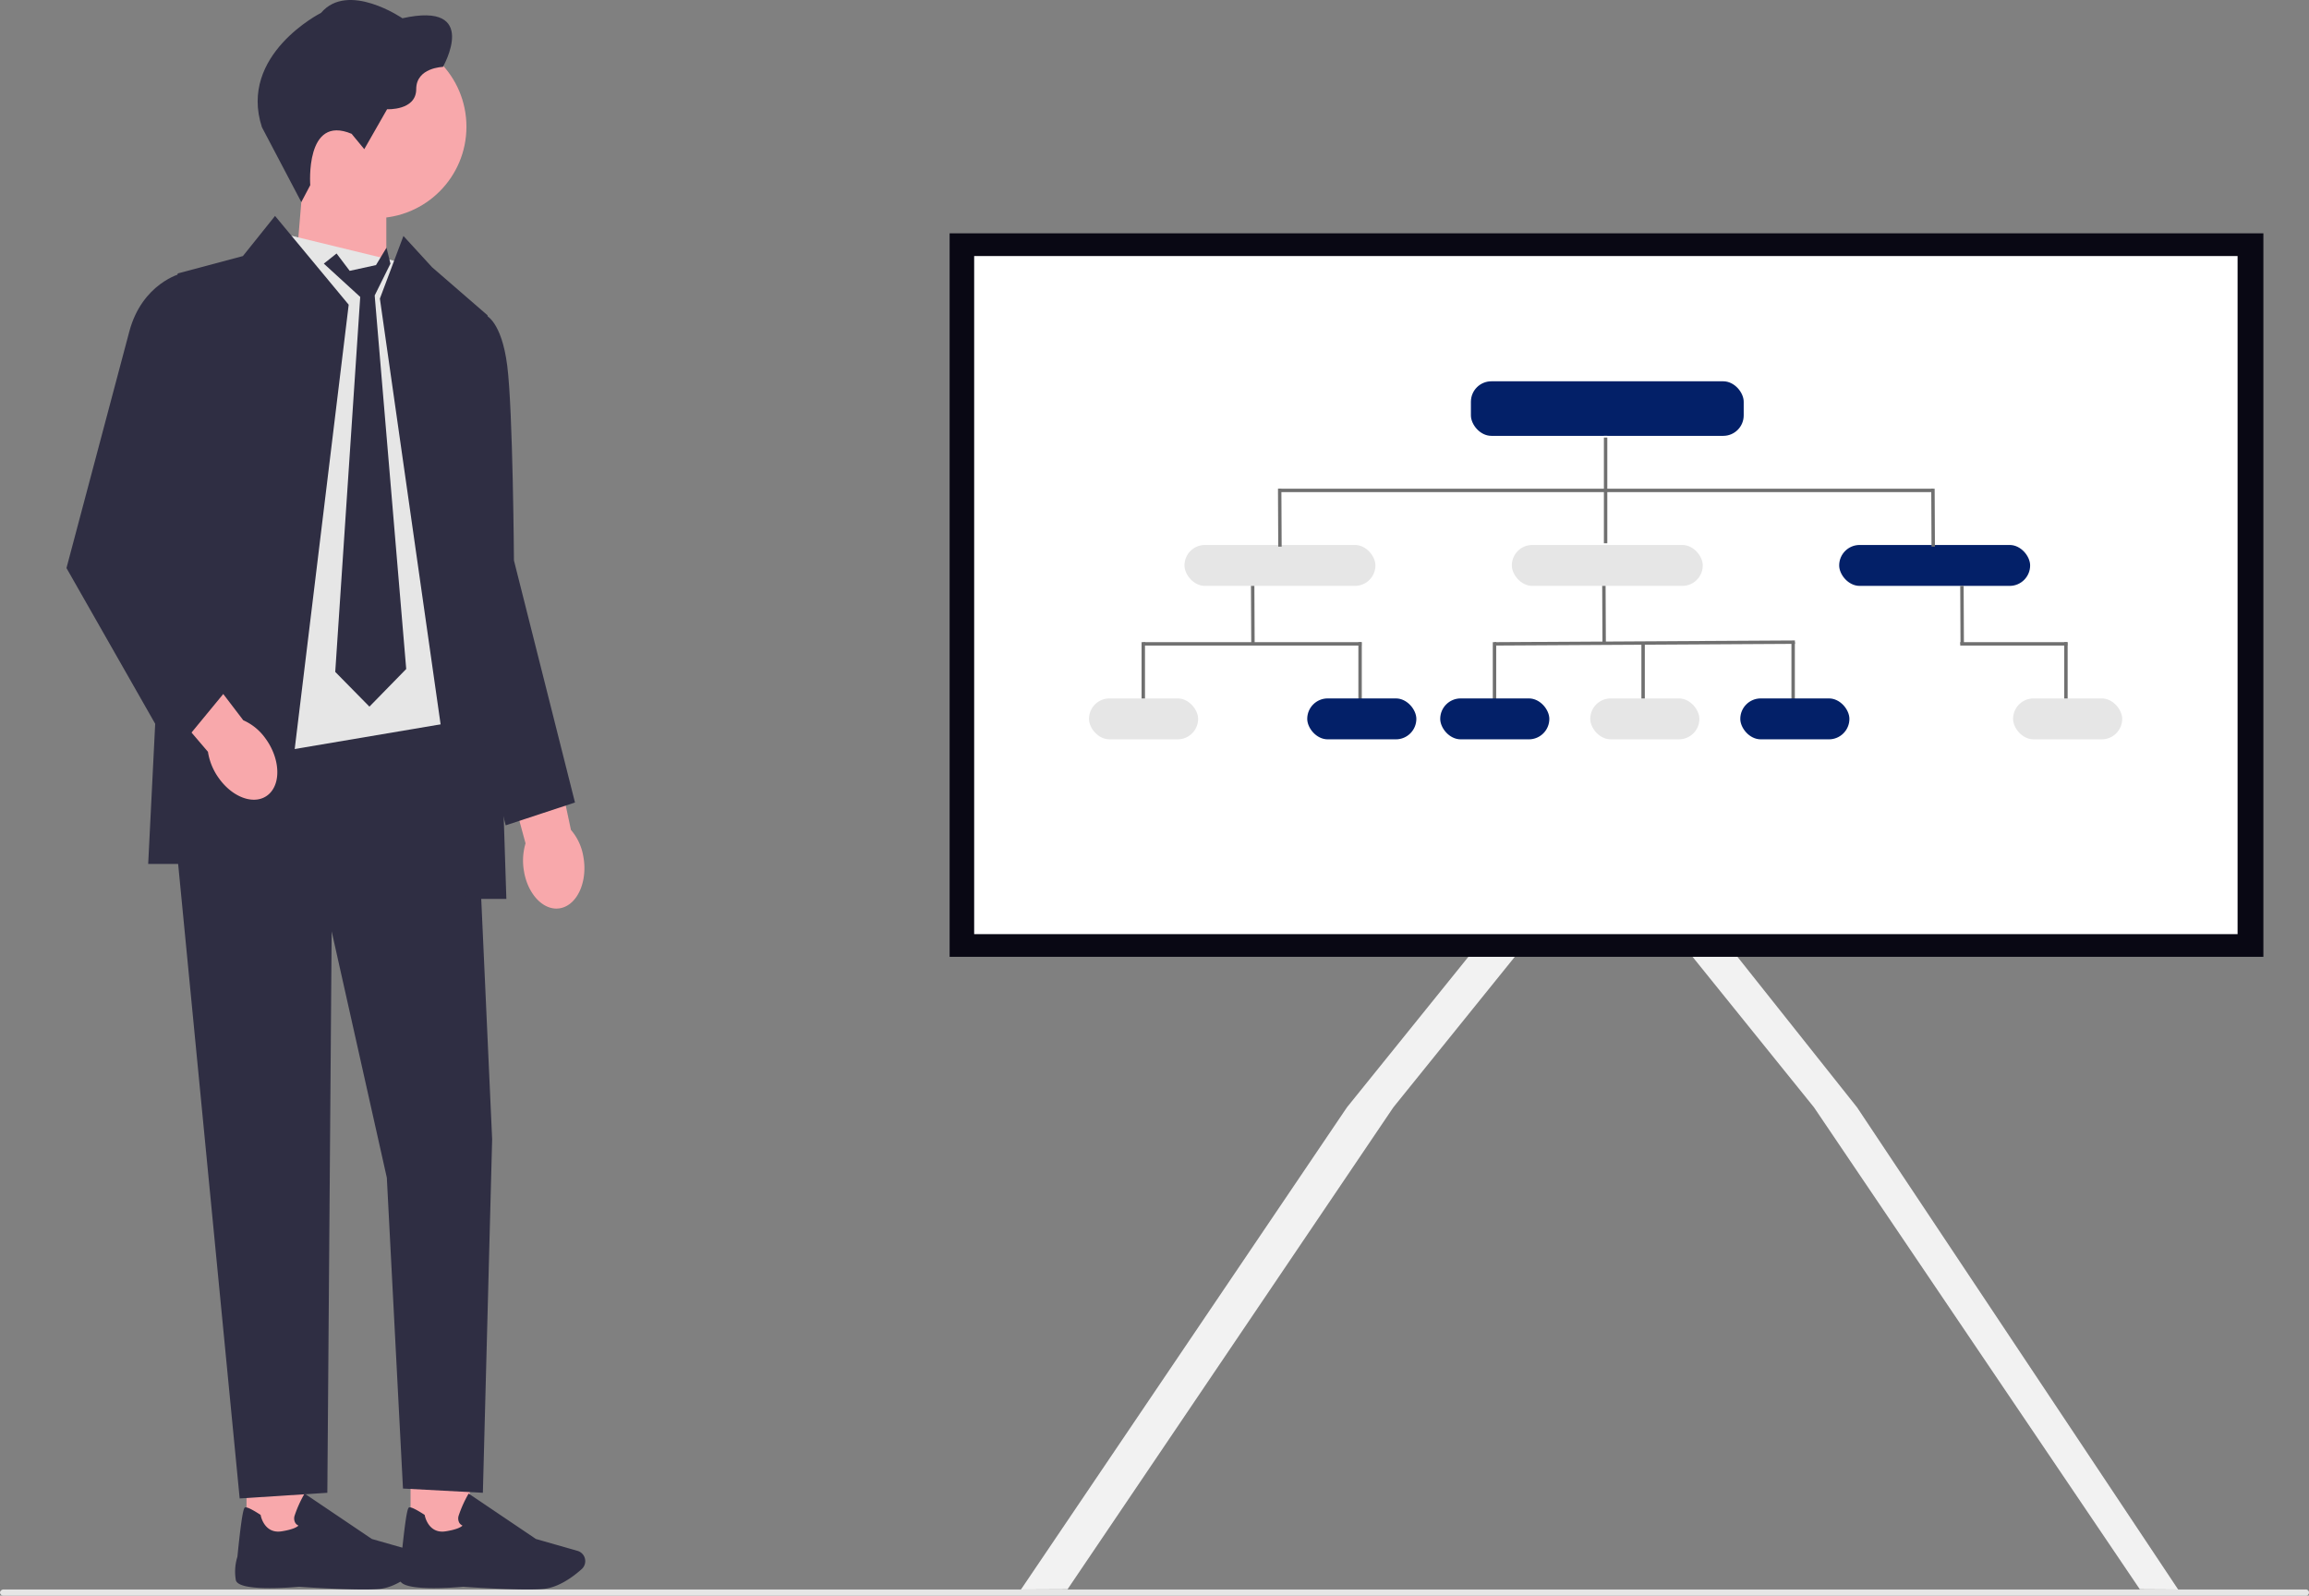 <svg xmlns="http://www.w3.org/2000/svg" width="677.143" height="467.935" viewBox="0 0 677.143 467.935" xmlns:xlink="http://www.w3.org/1999/xlink" role="img" artist="Katerina Limpitsouni" source="https://undraw.co/"><rect x="0" y="0" width="677.143" height="467.935" fill="#808080" stroke="none"/><g transform="translate(-684.638 -283.183)"><path d="M0,624.089a1.012,1.012,0,0,0,1.1.9h674.94a.918.918,0,1,0,0-1.8H1.1A1.017,1.017,0,0,0,0,624.089Z" transform="translate(684.638 126.129)" fill="#e6e6e6"/><path d="M358.106,306.427l-.828,1.032-5.368,6.659-56.31,69.8L200.048,525.256l-13.658.064,95.6-141.4,65.149-80.768,4.766,1.423,5.368,1.6Z" transform="translate(797.659 224.002)" fill="#f2f2f2"/><path d="M581.557,525.32l-11.241-.064L474.757,383.918,419.93,315.949l-6.844-8.49-.836-1.032.836-.25,6.844-2.045,3.29-.982,64.17,80.768Z" transform="translate(741.852 224.002)" fill="#f2f2f2"/><rect width="385.276" height="212.17" transform="translate(963.127 351.607)" fill="#090814"/><rect width="370.511" height="198.859" transform="translate(970.325 358.27)" fill="#fff"/><rect width="80" height="16" rx="6" transform="translate(1116 395)" fill="#032068"/><g transform="translate(1155 411)" fill="#fff" stroke="#707070" stroke-linecap="round" stroke-width="1"><rect width="1" height="32" stroke="none"/><rect x="0.5" y="0.5" height="31" fill="none"/></g><line x2="192" transform="translate(1059.581 427)" fill="none" stroke="#707070" stroke-width="1"/><rect width="56" height="12" rx="6" transform="translate(1032 443)" fill="#e6e6e6"/><rect width="56" height="12" rx="6" transform="translate(1224 443)" fill="#032068"/><rect width="56" height="12" rx="6" transform="translate(1128 443)" fill="#e6e6e6"/><line x2="0.081" y2="17" transform="translate(1251.5 426.5)" fill="none" stroke="#707070" stroke-width="1"/><line x2="0.081" y2="17" transform="translate(1059.919 426.5)" fill="none" stroke="#707070" stroke-width="1"/><line x2="0.081" y2="17" transform="translate(1052 455)" fill="none" stroke="#707070" stroke-width="1"/><line x2="64" transform="translate(1019.918 472)" fill="none" stroke="#707070" stroke-width="1"/><line y2="17" transform="translate(1083.5 471.5)" fill="none" stroke="#707070" stroke-width="1"/><line y2="17" transform="translate(1019.918 471.5)" fill="none" stroke="#707070" stroke-width="1"/><rect width="32" height="12" rx="6" transform="translate(1004 488)" fill="#e6e6e6"/><rect width="32" height="12" rx="6" transform="translate(1068 488)" fill="#032068"/><line x2="0.081" y2="17" transform="translate(1155 455)" fill="none" stroke="#707070" stroke-width="1"/><line y1="0.5" x2="88.1" transform="translate(1122.918 471.5)" fill="none" stroke="#707070" stroke-width="1"/><line y2="17" transform="translate(1166.5 471.5)" fill="none" stroke="#707070" stroke-width="1"/><line y2="17" transform="translate(1122.918 471.5)" fill="none" stroke="#707070" stroke-width="1"/><rect width="32" height="12" rx="6" transform="translate(1107 488)" fill="#032068"/><rect width="32" height="12" rx="6" transform="translate(1151 488)" fill="#e6e6e6"/><line x2="0.081" y2="17" transform="translate(1260 455)" fill="none" stroke="#707070" stroke-width="1"/><line x2="31.418" transform="translate(1259.5 472)" fill="none" stroke="#707070" stroke-width="1"/><line y2="17" transform="translate(1290.5 471.5)" fill="none" stroke="#707070" stroke-width="1"/><rect width="32" height="12" rx="6" transform="translate(1275 488)" fill="#e6e6e6"/><line y2="17" transform="translate(1210.5 471.5)" fill="none" stroke="#707070" stroke-width="1"/><rect width="32" height="12" rx="6" transform="translate(1195 488)" fill="#032068"/><g transform="translate(-908 -88.816)"><path d="M292.829,299.989c1.4,7.032,6.4,11.594,11.171,10.184s7.5-8.26,6.1-15.292a15.847,15.847,0,0,0-3.583-7.522l-6.327-29.689-14.795,4.876L293.2,291.3a17.815,17.815,0,0,0-.357,8.691h0Z" transform="translate(1453.557 328.02)" fill="#f8a8ab"/><rect width="17.365" height="24.638" transform="translate(1730.405 823.216) rotate(180)" fill="#f8a8ab"/><path d="M268.9,555.485c-2.969.265-17.83,1.443-18.576-1.965a14.6,14.6,0,0,1,.464-6.842c1.426-14.214,1.957-14.372,2.281-14.463.506-.149,1.982.556,4.379,2.1l.149.1.033.174c.041.224,1.1,5.44,6.137,4.636,3.45-.547,4.569-1.31,4.926-1.684a2.121,2.121,0,0,1-.912-.763,2.668,2.668,0,0,1-.191-2.222,34.531,34.531,0,0,1,2.67-6l.224-.4,19.737,13.318,12.191,3.483a3.141,3.141,0,0,1,2.032,1.8h0a3.144,3.144,0,0,1-.8,3.549c-2.214,1.99-6.609,5.4-11.229,5.822-1.227.116-2.853.158-4.677.158-7.621,0-18.75-.788-18.833-.8Z" transform="translate(1459.583 281.845)" fill="#2f2e43"/><rect width="17.365" height="24.638" transform="translate(1682.298 823.216) rotate(180)" fill="#f8a8ab"/><path d="M210.888,555.485c-2.969.265-17.83,1.443-18.576-1.965a14.6,14.6,0,0,1,.464-6.842c1.426-14.214,1.957-14.372,2.281-14.463.506-.149,1.982.556,4.379,2.1l.149.1.033.174c.041.224,1.1,5.44,6.137,4.636,3.45-.547,4.569-1.31,4.926-1.684a2.121,2.121,0,0,1-.912-.763,2.668,2.668,0,0,1-.191-2.222,34.533,34.533,0,0,1,2.67-6l.224-.4,19.737,13.318,12.191,3.483a3.141,3.141,0,0,1,2.032,1.8h0a3.144,3.144,0,0,1-.8,3.549c-2.214,1.99-6.609,5.4-11.229,5.822-1.227.116-2.853.158-4.677.158-7.621,0-18.75-.788-18.833-.8Z" transform="translate(1469.486 281.845)" fill="#2f2e43"/><path d="M213.11,94.123l26.927,8.849V64.21H215.606Z" transform="translate(1465.896 361.045)" fill="#f8a8ab"/><circle cx="26.828" cy="26.828" r="26.828" transform="translate(1675.771 382.33)" fill="#f8a8ab"/><path d="M227.646,39.249l3.7,4.486,6.692-11.71s8.542.44,8.542-5.9,7.837-6.518,7.837-6.518S265.5.247,242.531,5.347c0,0-15.931-10.913-23.859-1.584,0,0-24.3,12.232-17.341,33.537l11.552,21.96,2.621-4.967s-1.584-20.865,12.149-15.052Z" transform="translate(1468.12 372.008)" fill="#2f2e43"/><path d="M257.6,254.19H166.98l22.175,228.628,25.708-1.659,1.269-164.648,16.179,72.256,4.735,91.148,23.428,1.244,2.72-103.686Z" transform="translate(1473.771 328.614)" fill="#2f2e43"/><path d="M203.767,83.19l30.684,7.464,26.23,113.356L257.6,225l-76.834,13L166.98,225Z" transform="translate(1473.771 357.805)" fill="#e6e6e6"/><path d="M195.224,76.35l-9.429,11.768-19.126,5.108-8.647,173.156h38.871l19.93-164Z" transform="translate(1478.075 358.973)" fill="#2f2e43"/><path d="M246.737,83.44,239.83,101.8l25.113,176.059h11.98L271.4,106.693,255.129,92.6Z" transform="translate(1464.213 357.762)" fill="#2f2e43"/><path d="M268.068,108.868l10.524,2.164s4.611,1.692,6.286,14.795,1.965,57.105,1.965,57.105l17.9,70.987-20.326,6.7-9.57-38.2L268.06,108.86Z" transform="translate(1456.516 353.423)" fill="#2f2e43"/><path d="M240.49,96.927l-4.623,9.338L245.113,215.8l-10.79,11.038L224.3,216.652l7.327-109.964L220.95,96.927l3.735-2.977,3.855,5.092,7.711-1.692,3.08-5.1Z" transform="translate(1466.652 352.386)" fill="#2f2e43"/><path d="M181.909,266.987c4.271,5.764,10.739,7.746,14.446,4.437s3.251-10.665-1.02-16.437a15.739,15.739,0,0,0-6.46-5.266l-18.41-24.141L159.17,236.311l19.347,22.656a17.852,17.852,0,0,0,3.392,8.011h0Z" transform="translate(1475.104 333.498)" fill="#f8a8ab"/><path d="M174.465,99.345,166.056,96.7s-11.394,2.828-15.168,17.059L132.47,183.087l31.239,54.833L180.4,217.652,164.68,167.314l9.794-67.969Z" transform="translate(1479.662 355.499)" fill="#2f2e43"/></g></g></svg>